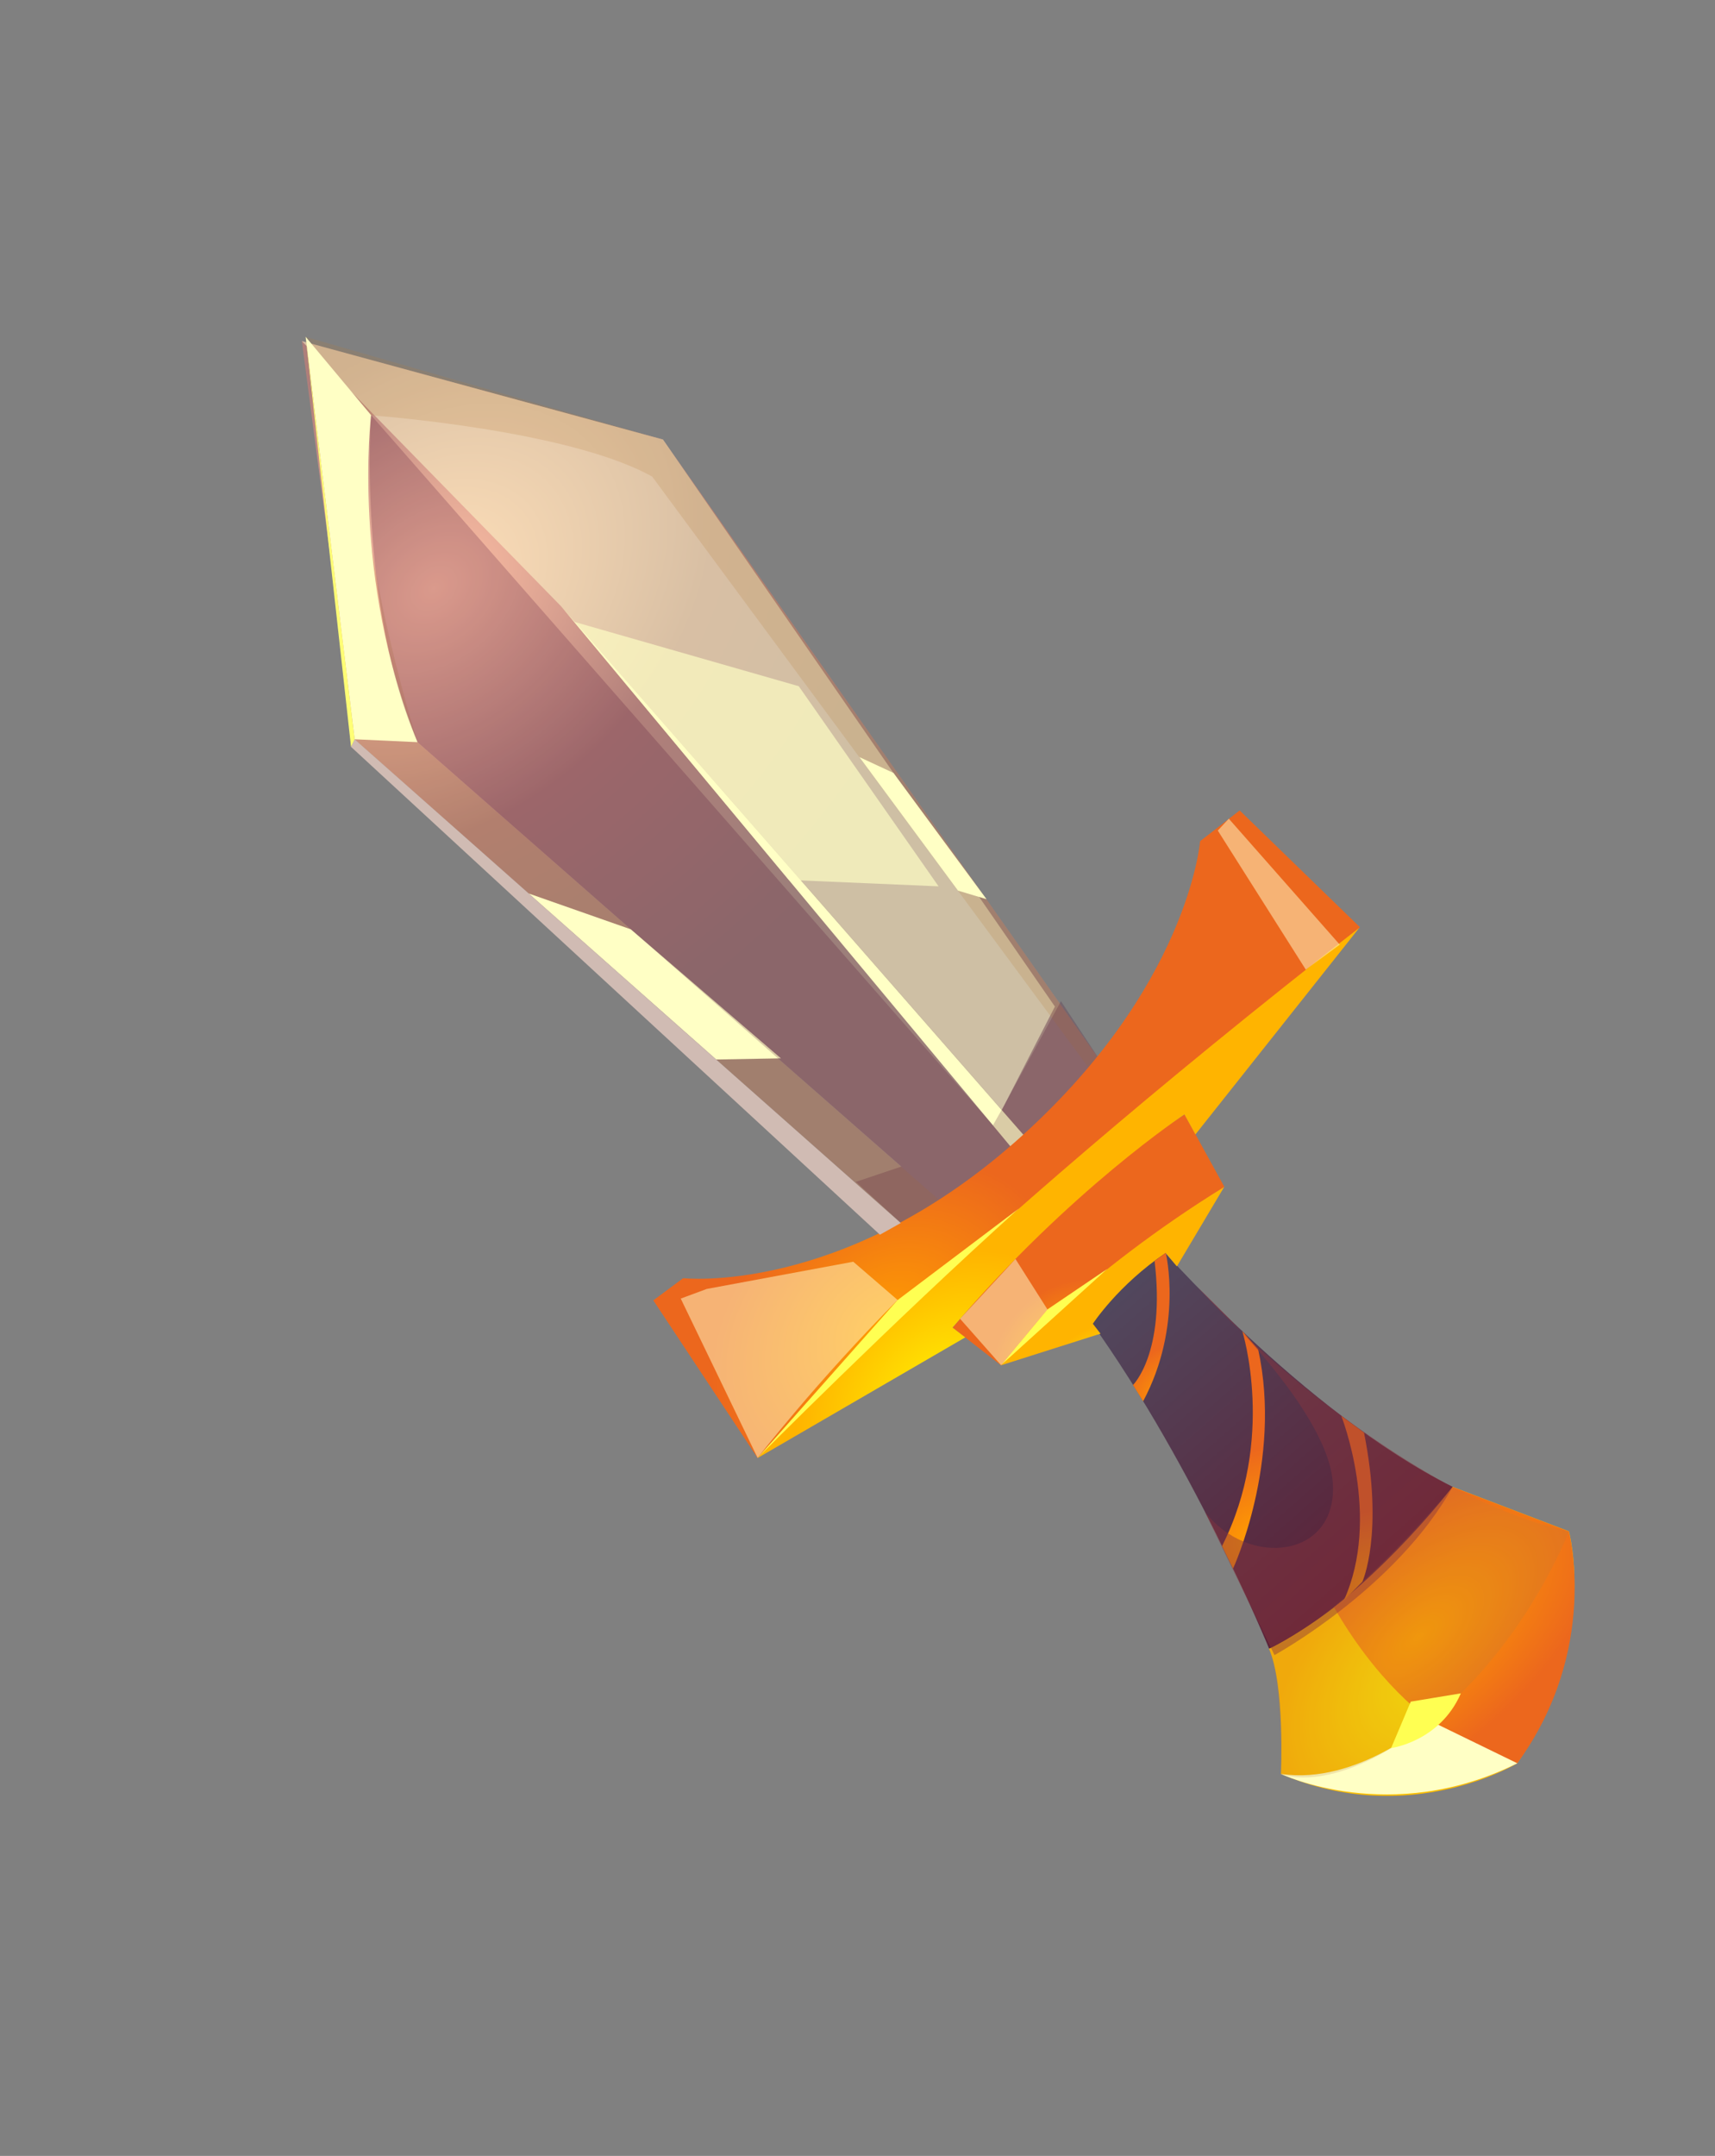 <svg width="74" height="93" viewBox="0 0 74 93" fill="none" xmlns="http://www.w3.org/2000/svg">
<rect x="0" y="0" width="74" height="93" fill="#808080" stroke="none"/>
<path fill-rule="evenodd" clip-rule="evenodd" d="M47.461 45.743L28.602 18.957L13.024 14.714L15.297 31.895L38.861 52.754C38.861 52.754 44.718 50.335 47.457 45.748L47.461 45.743Z" fill="url(#paint0_radial_4_106515)"/>
<g style="mix-blend-mode:soft-light" opacity="0.5">
<path fill-rule="evenodd" clip-rule="evenodd" d="M13.024 14.714L24.218 26.162L43.227 47.881L45.518 43.42L28.607 18.961L13.024 14.714Z" fill="#FFFFCE"/>
</g>
<g style="mix-blend-mode:multiply" opacity="0.2">
<path fill-rule="evenodd" clip-rule="evenodd" d="M38.866 52.758L40.741 51.957L18.013 32.021C18.013 32.021 14.763 21.58 16.009 17.916C16.009 17.916 24.527 18.531 28.142 20.561L47.127 46.268L47.457 45.748L28.598 18.963L13.179 14.53L15.292 31.892L38.856 52.75L38.866 52.758Z" fill="#B67C3E"/>
</g>
<g style="mix-blend-mode:soft-light">
<path fill-rule="evenodd" clip-rule="evenodd" d="M18.017 32.015L15.301 31.89L13.188 14.529L16.013 17.91C16.013 17.91 15.147 24.93 18.017 32.015Z" fill="#FFFFC5"/>
</g>
<g style="mix-blend-mode:soft-light">
<path fill-rule="evenodd" clip-rule="evenodd" d="M44.507 49.35L24.218 26.162L43.856 49.761L44.507 49.35Z" fill="#FFFFC5"/>
</g>
<g style="mix-blend-mode:soft-light">
<path fill-rule="evenodd" clip-rule="evenodd" d="M22.811 38.542L27.222 40.09L33.697 45.654L30.903 45.704L22.811 38.542Z" fill="#FFFFC5"/>
</g>
<g style="mix-blend-mode:soft-light">
<path fill-rule="evenodd" clip-rule="evenodd" d="M37.083 32.66L38.552 33.342L42.567 38.788L41.336 38.419L37.083 32.66Z" fill="#FFFFC5"/>
</g>
<g style="mix-blend-mode:soft-light" opacity="0.67">
<path fill-rule="evenodd" clip-rule="evenodd" d="M40.498 38.234L34.037 37.957L24.779 26.825L34.465 29.601L40.498 38.234Z" fill="#FFFFC5"/>
</g>
<path opacity="0.2" fill-rule="evenodd" clip-rule="evenodd" d="M45.777 43.191L43.221 47.877L42.845 48.538L16.008 17.907C16.008 17.907 15.432 26.023 18.012 32.012L38.894 50.322L36.931 50.98L38.865 52.749L44.663 49.978L47.459 45.734L45.775 43.182L45.777 43.191Z" fill="#47002A"/>
<path fill-rule="evenodd" clip-rule="evenodd" d="M49.818 53.536C49.818 53.536 56.2 60.901 62.68 64.139C62.68 64.139 59.339 69.704 54.761 71.119C54.761 71.119 51.338 62.726 46.596 56.371L49.822 53.531L49.818 53.536Z" fill="url(#paint1_linear_4_106515)"/>
<path fill-rule="evenodd" clip-rule="evenodd" d="M62.68 64.139L67.695 66.055C67.695 66.055 69.014 70.77 65.47 76.062C65.47 76.062 60.818 78.896 55.272 76.522C55.272 76.522 55.447 72.721 54.758 71.125C54.758 71.125 58.813 69.272 62.677 64.144L62.68 64.139Z" fill="url(#paint2_radial_4_106515)"/>
<path fill-rule="evenodd" clip-rule="evenodd" d="M65.469 76.062C65.469 76.062 61.114 75.483 57.561 69.333C57.561 69.333 60.047 67.451 62.676 64.144L67.691 66.06C67.691 66.06 69.053 71.148 65.465 76.067L65.469 76.062Z" fill="url(#paint3_radial_4_106515)"/>
<g style="mix-blend-mode:soft-light">
<path fill-rule="evenodd" clip-rule="evenodd" d="M65.469 76.062C60.011 78.79 55.271 76.522 55.271 76.522C58.573 77.017 61.706 74.229 61.706 74.229L65.469 76.062Z" fill="#FFFFC5"/>
</g>
<g style="mix-blend-mode:multiply" opacity="0.2">
<path fill-rule="evenodd" clip-rule="evenodd" d="M67.695 66.055C67.695 66.055 65.876 70.901 61.707 74.229C57.546 77.556 55.272 76.522 55.272 76.522C55.272 76.522 55.313 72.419 54.758 71.125C54.758 71.125 57.477 70.22 62.676 64.145C62.676 64.145 65.229 65.536 67.691 66.06L67.695 66.055Z" fill="#B67C3E"/>
</g>
<path fill-rule="evenodd" clip-rule="evenodd" d="M63.034 73.046L60.872 73.404L60.025 75.406C60.025 75.406 62.127 75.133 63.034 73.046Z" fill="#FFFF52"/>
<path fill-rule="evenodd" clip-rule="evenodd" d="M50.785 54.622L52.827 51.191C52.827 51.191 47.211 54.496 43.192 58.894L47.486 57.53L47.155 57.103C47.155 57.103 48.244 55.432 50.295 54.05L50.776 54.623L50.785 54.622Z" fill="url(#paint4_radial_4_106515)"/>
<path fill-rule="evenodd" clip-rule="evenodd" d="M52.826 51.191L51.113 48.077C51.113 48.077 46.221 51.114 41.106 57.272L43.197 58.898C43.197 58.898 46.811 54.911 52.831 51.194L52.826 51.191Z" fill="url(#paint5_radial_4_106515)"/>
<path fill-rule="evenodd" clip-rule="evenodd" d="M41.649 57.691L32.682 62.899C32.682 62.899 40.703 53.726 58.671 39.998L51.581 48.936L51.107 48.074C51.107 48.074 46.201 51.298 41.101 57.268L41.649 57.691Z" fill="url(#paint6_radial_4_106515)"/>
<path fill-rule="evenodd" clip-rule="evenodd" d="M58.675 39.993L53.49 34.96L51.783 36.285C51.783 36.285 51.285 42.677 43.776 49.282C36.268 55.888 29.477 55.137 29.477 55.137L28.19 56.094L32.692 62.897C32.692 62.897 40.368 54.274 58.68 39.996L58.675 39.993Z" fill="url(#paint7_radial_4_106515)"/>
<g style="mix-blend-mode:soft-light" opacity="0.5">
<path fill-rule="evenodd" clip-rule="evenodd" d="M56.343 41.826L52.546 35.828L53.022 35.317L57.809 40.75L56.343 41.826Z" fill="#FFFFCE"/>
</g>
<path fill-rule="evenodd" clip-rule="evenodd" d="M43.961 52.132L38.727 56.084L32.682 62.899C32.682 62.899 38.442 57.096 43.961 52.132Z" fill="#FFFF52"/>
<g style="mix-blend-mode:soft-light" opacity="0.5">
<path fill-rule="evenodd" clip-rule="evenodd" d="M38.731 56.078L36.817 54.427L30.496 55.601L29.373 56.017L32.69 62.888C32.69 62.888 35.228 59.596 38.734 56.073L38.731 56.078Z" fill="#FFFFCE"/>
</g>
<path fill-rule="evenodd" clip-rule="evenodd" d="M47.778 54.735L45.195 56.485L43.195 58.889L47.778 54.735Z" fill="#FFFF52"/>
<g style="mix-blend-mode:soft-light" opacity="0.5">
<path fill-rule="evenodd" clip-rule="evenodd" d="M45.196 56.485L43.816 54.309L41.427 56.889L43.195 58.889L45.196 56.485Z" fill="#FFFFCE"/>
</g>
<path fill-rule="evenodd" clip-rule="evenodd" d="M53.606 57.429C53.606 57.429 55.065 62.07 52.73 66.691L53.204 67.665C53.204 67.665 55.348 63.043 54.287 58.201L53.606 57.429Z" fill="url(#paint8_radial_4_106515)"/>
<path fill-rule="evenodd" clip-rule="evenodd" d="M57.87 61.066C57.87 61.066 59.617 65.459 57.981 69.045L58.786 68.228C58.786 68.228 59.724 66.155 58.856 61.801L57.866 61.072L57.87 61.066Z" fill="url(#paint9_radial_4_106515)"/>
<path fill-rule="evenodd" clip-rule="evenodd" d="M50.303 54.048C50.303 54.048 51.058 57.202 49.324 60.447L48.887 59.745C48.887 59.745 50.298 58.368 49.818 54.394L50.303 54.048Z" fill="url(#paint10_radial_4_106515)"/>
<g style="mix-blend-mode:multiply" opacity="0.44">
<path fill-rule="evenodd" clip-rule="evenodd" d="M51.69 55.547C51.69 55.547 57.262 60.649 57.507 63.938C57.751 67.228 53.858 67.662 51.975 65.198L54.993 71.396C54.993 71.396 60.229 68.534 62.676 64.144C62.676 64.144 56.963 61.246 51.687 55.552L51.69 55.547Z" fill="#89343E"/>
</g>
<path fill-rule="evenodd" clip-rule="evenodd" d="M38.866 52.758L37.967 53.261L15.147 32.217L15.301 31.89L38.866 52.758Z" fill="#D0BBB3"/>
<path fill-rule="evenodd" clip-rule="evenodd" d="M15.147 32.218L13.188 14.529L15.301 31.89L15.147 32.218Z" fill="#FFFF74"/>
<defs>
<radialGradient id="paint0_radial_4_106515" cx="0" cy="0" r="1" gradientUnits="userSpaceOnUse" gradientTransform="translate(18.708 25.299) rotate(138.606) scale(27.789 20.842)">
<stop stop-color="#FFC0A5"/>
<stop offset="0.48" stop-color="#B17F7A"/>
<stop offset="1" stop-color="#9C7F7A"/>
</radialGradient>
<linearGradient id="paint1_linear_4_106515" x1="47.85" y1="55.313" x2="59.311" y2="68.317" gradientUnits="userSpaceOnUse">
<stop offset="0.02" stop-color="#51485E"/>
<stop offset="1" stop-color="#5C2036"/>
</linearGradient>
<radialGradient id="paint2_radial_4_106515" cx="0" cy="0" r="1" gradientUnits="userSpaceOnUse" gradientTransform="translate(62.175 72.08) rotate(138.606) scale(8.301 5.313)">
<stop stop-color="#FFED01"/>
<stop offset="1" stop-color="#FFB400"/>
</radialGradient>
<radialGradient id="paint3_radial_4_106515" cx="0" cy="0" r="1" gradientUnits="userSpaceOnUse" gradientTransform="translate(61.194 70.607) rotate(138.606) scale(10.203 4.898)">
<stop stop-color="#FF9D01"/>
<stop offset="1" stop-color="#EC671D"/>
</radialGradient>
<radialGradient id="paint4_radial_4_106515" cx="0" cy="0" r="1" gradientUnits="userSpaceOnUse" gradientTransform="translate(47.309 59.439) rotate(138.606) scale(2.692 2.019)">
<stop stop-color="#FFED01"/>
<stop offset="1" stop-color="#FFB400"/>
</radialGradient>
<radialGradient id="paint5_radial_4_106515" cx="0" cy="0" r="1" gradientUnits="userSpaceOnUse" gradientTransform="translate(45.974 58.228) rotate(138.606) scale(3.494 2.62)">
<stop stop-color="#FF9D01"/>
<stop offset="1" stop-color="#EC671D"/>
</radialGradient>
<radialGradient id="paint6_radial_4_106515" cx="0" cy="0" r="1" gradientUnits="userSpaceOnUse" gradientTransform="translate(40.63 60.053) rotate(138.606) scale(7.001 5.25)">
<stop stop-color="#FFED01"/>
<stop offset="1" stop-color="#FFB400"/>
</radialGradient>
<radialGradient id="paint7_radial_4_106515" cx="0" cy="0" r="1" gradientUnits="userSpaceOnUse" gradientTransform="translate(38.189 57.283) rotate(138.606) scale(8.314 6.236)">
<stop stop-color="#FF9D01"/>
<stop offset="1" stop-color="#EC671D"/>
</radialGradient>
<radialGradient id="paint8_radial_4_106515" cx="0" cy="0" r="1" gradientUnits="userSpaceOnUse" gradientTransform="translate(54.088 66.368) rotate(138.606) scale(4.587 3.44)">
<stop stop-color="#FF9D01"/>
<stop offset="1" stop-color="#EC671D"/>
</radialGradient>
<radialGradient id="paint9_radial_4_106515" cx="0" cy="0" r="1" gradientUnits="userSpaceOnUse" gradientTransform="translate(58.864 68.303) rotate(138.606) scale(3.733 2.8)">
<stop stop-color="#FF9D01"/>
<stop offset="1" stop-color="#EC671D"/>
</radialGradient>
<radialGradient id="paint10_radial_4_106515" cx="0" cy="0" r="1" gradientUnits="userSpaceOnUse" gradientTransform="translate(50.511 60.225) rotate(138.606) scale(2.672 2.004)">
<stop stop-color="#FF9D01"/>
<stop offset="1" stop-color="#EC671D"/>
</radialGradient>
</defs>
</svg>
